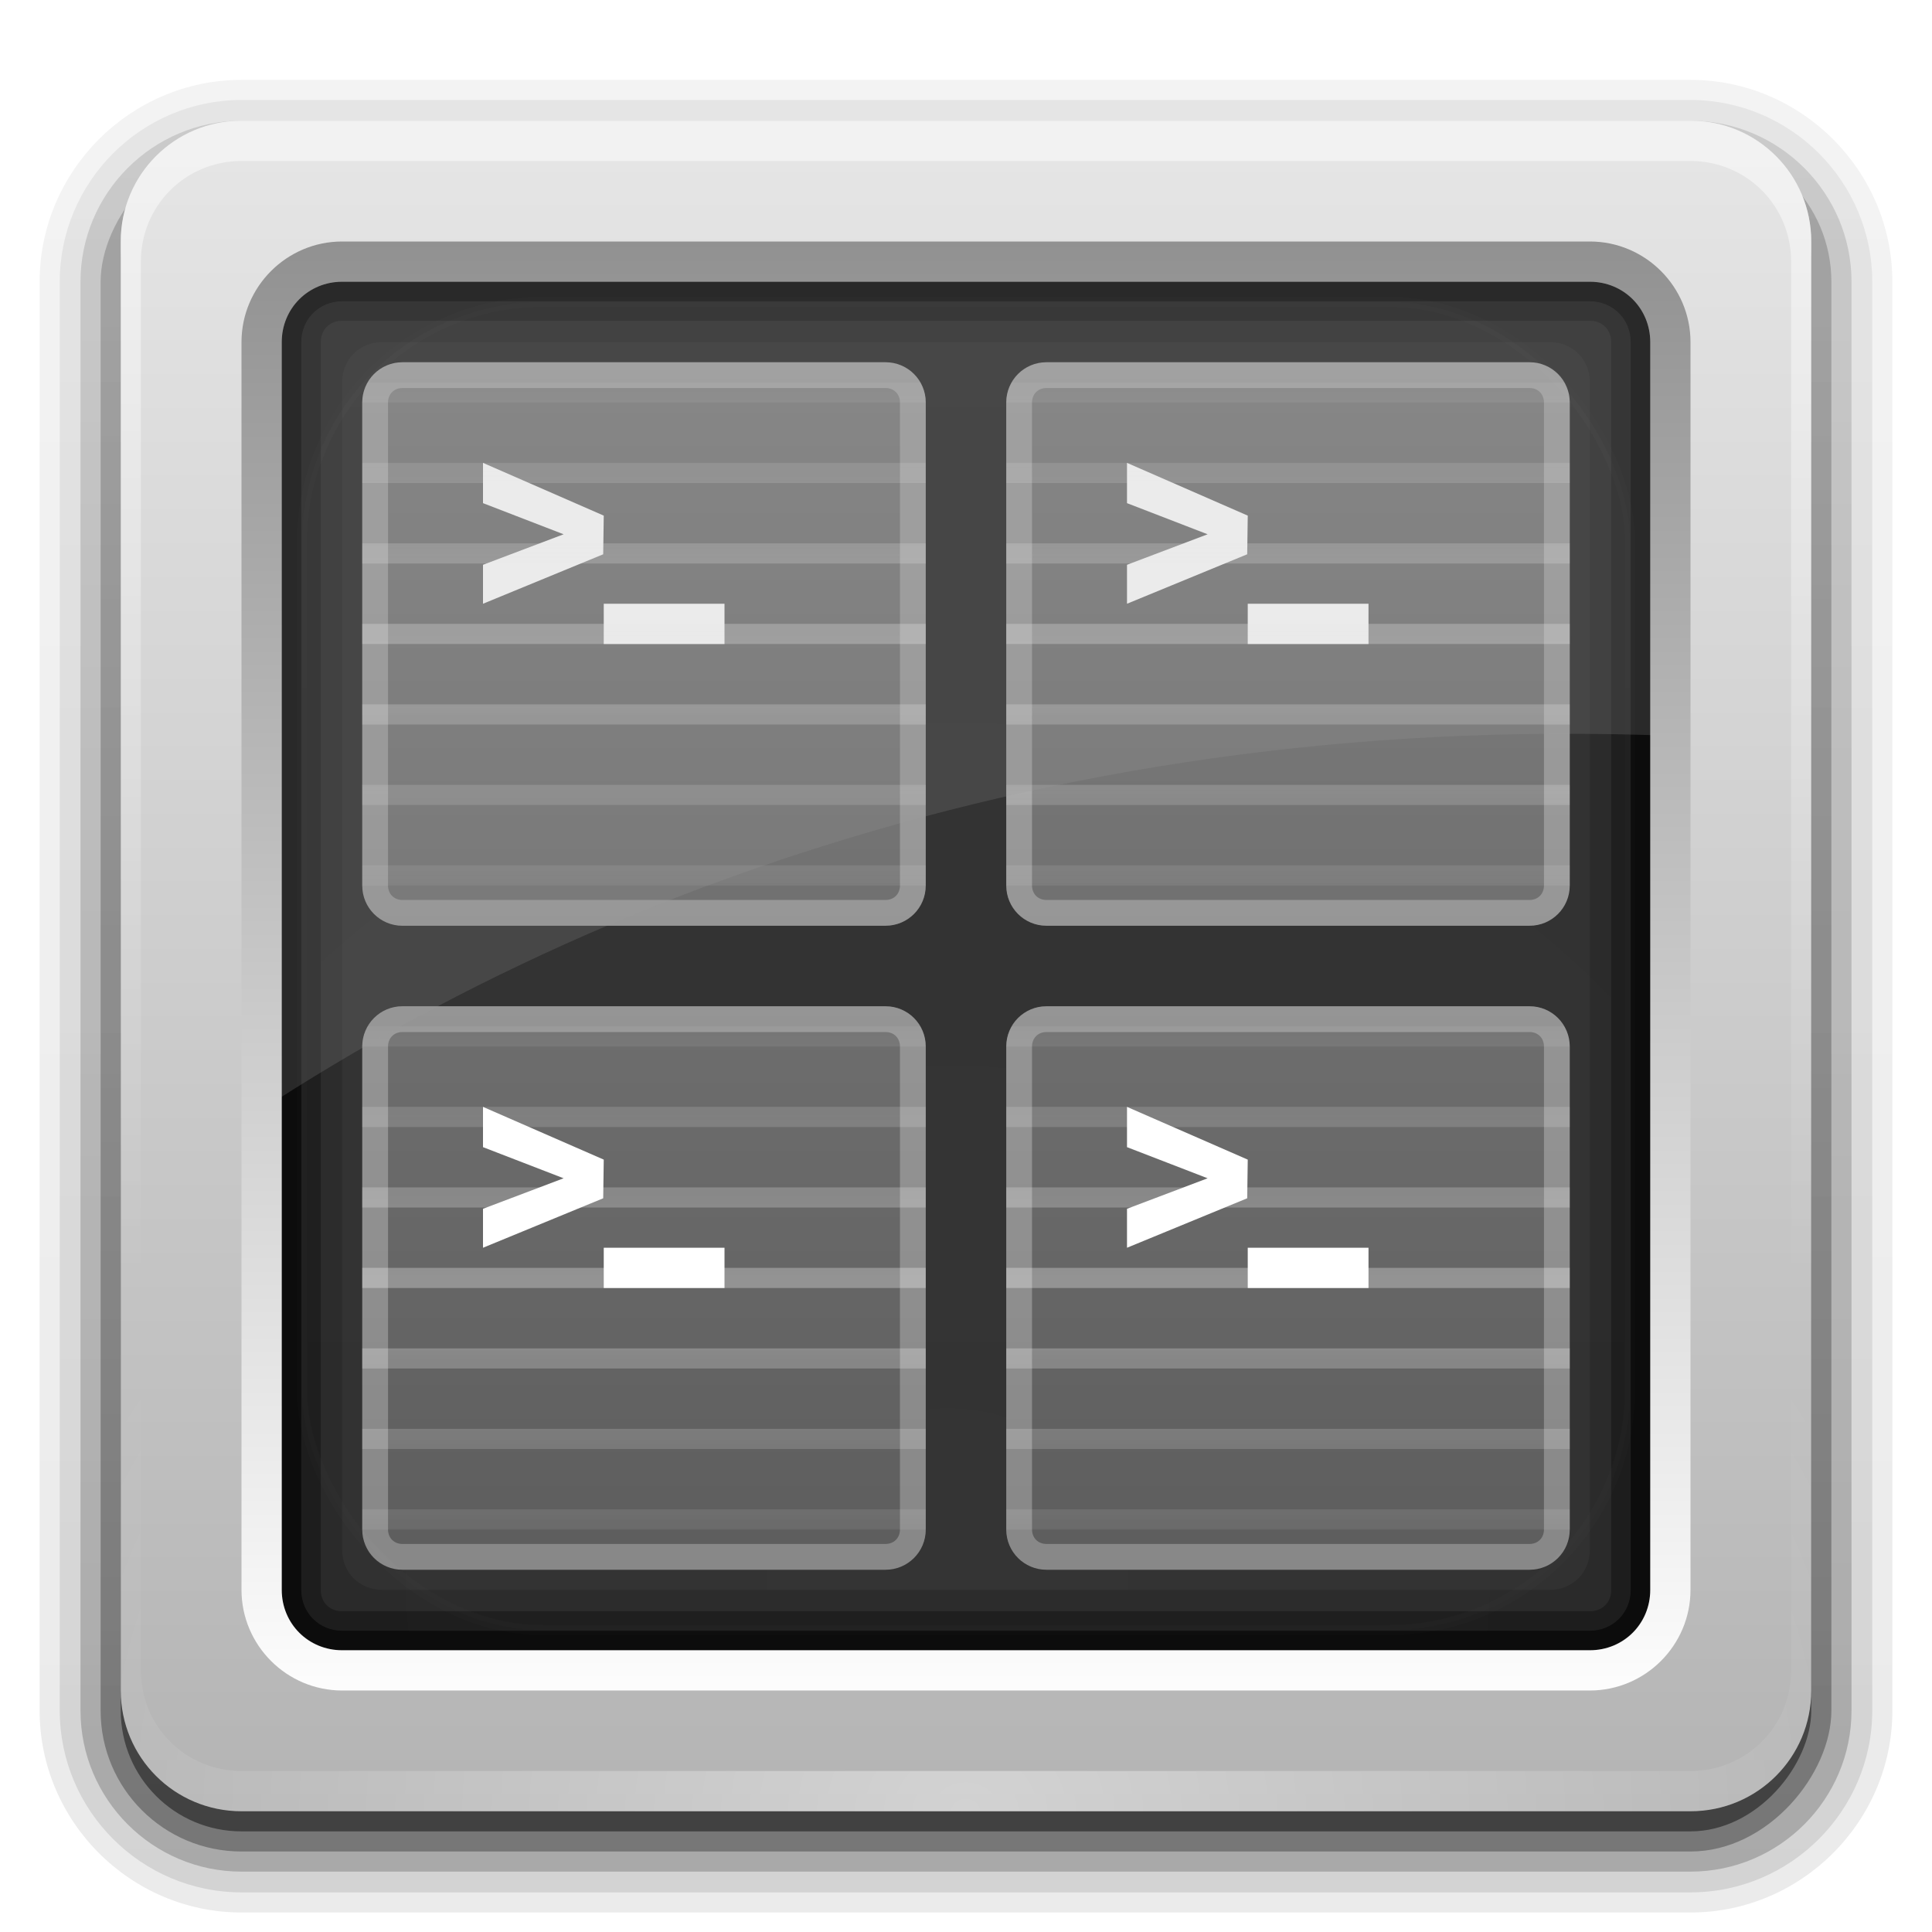 <?xml version="1.0" encoding="UTF-8" standalone="no"?>
<!-- Created with Inkscape (http://www.inkscape.org/) -->

<svg
   xmlns:dc="http://purl.org/dc/elements/1.1/"
   xmlns:cc="http://creativecommons.org/ns#"
   xmlns:rdf="http://www.w3.org/1999/02/22-rdf-syntax-ns#"
   xmlns:svg="http://www.w3.org/2000/svg"
   xmlns="http://www.w3.org/2000/svg"
   xmlns:xlink="http://www.w3.org/1999/xlink"
   xmlns:sodipodi="http://sodipodi.sourceforge.net/DTD/sodipodi-0.dtd"
   xmlns:inkscape="http://www.inkscape.org/namespaces/inkscape"
   version="1.0"
   width="96"
   height="96"
   id="svg2408"
   sodipodi:docname="tilix.svg"
   inkscape:version="0.92.1 r15371">
  <sodipodi:namedview
     pagecolor="#ffffff"
     bordercolor="#666666"
     borderopacity="1"
     objecttolerance="10"
     gridtolerance="10"
     guidetolerance="10"
     inkscape:pageopacity="0"
     inkscape:pageshadow="2"
     inkscape:window-width="1920"
     inkscape:window-height="1029"
     id="namedview87"
     showgrid="false"
     inkscape:zoom="3.4766083"
     inkscape:cx="34.971034"
     inkscape:cy="20.638582"
     inkscape:window-x="0"
     inkscape:window-y="25"
     inkscape:window-maximized="1"
     inkscape:current-layer="layer3" />
  <defs
     id="defs2410">
    <linearGradient
       id="linearGradient4568">
      <stop
         offset="0"
         style="stop-color:#fbfbfb;stop-opacity:1"
         id="stop4564" />
      <stop
         offset="1"
         style="stop-color:#ffffff;stop-opacity:0"
         id="stop4566" />
    </linearGradient>
    <linearGradient
       id="linearGradient3940">
      <stop
         id="stop3942"
         style="stop-color:#ffffff;stop-opacity:1"
         offset="0" />
      <stop
         id="stop3944"
         style="stop-color:#ffffff;stop-opacity:0"
         offset="1" />
    </linearGradient>
    <linearGradient
       id="linearGradient3916">
      <stop
         id="stop3918"
         style="stop-color:#333333;stop-opacity:1"
         offset="0" />
      <stop
         id="stop3920"
         style="stop-color:#303030;stop-opacity:1"
         offset="1" />
    </linearGradient>
    <linearGradient
       id="linearGradient3465">
      <stop
         id="stop3467"
         style="stop-color:#919191;stop-opacity:1"
         offset="0" />
      <stop
         id="stop3469"
         style="stop-color:#fdfdfd;stop-opacity:1"
         offset="1" />
    </linearGradient>
    <linearGradient
       id="linearGradient3187">
      <stop
         id="stop3189"
         style="stop-color:#b4b4b4;stop-opacity:1"
         offset="0" />
      <stop
         id="stop3191"
         style="stop-color:#e6e6e6;stop-opacity:1"
         offset="1" />
    </linearGradient>
    <linearGradient
       x1="45.448"
       y1="92.54"
       x2="45.448"
       y2="7.017"
       id="ButtonShadow"
       gradientUnits="userSpaceOnUse"
       gradientTransform="scale(1.006,0.994)">
      <stop
         id="stop3750"
         style="stop-color:#000000;stop-opacity:1"
         offset="0" />
      <stop
         id="stop3752"
         style="stop-color:#000000;stop-opacity:0.588"
         offset="1" />
    </linearGradient>
    <linearGradient
       id="linearGradient3737">
      <stop
         id="stop3739"
         style="stop-color:#ffffff;stop-opacity:1"
         offset="0" />
      <stop
         id="stop3741"
         style="stop-color:#ffffff;stop-opacity:0"
         offset="1" />
    </linearGradient>
    <filter
       color-interpolation-filters="sRGB"
       id="filter3174">
      <feGaussianBlur
         id="feGaussianBlur3176"
         stdDeviation="1.71" />
    </filter>
    <linearGradient
       x1="36.357"
       y1="6"
       x2="36.357"
       y2="63.893"
       id="linearGradient3188"
       xlink:href="#linearGradient3737"
       gradientUnits="userSpaceOnUse" />
    <linearGradient
       x1="48"
       y1="90"
       x2="48"
       y2="5.988"
       id="linearGradient3427"
       xlink:href="#linearGradient3187"
       gradientUnits="userSpaceOnUse" />
    <radialGradient
       cx="47.098"
       cy="78.287"
       r="38.957"
       fx="47.098"
       fy="78.287"
       id="radialGradient3205"
       xlink:href="#linearGradient3916"
       gradientUnits="userSpaceOnUse"
       gradientTransform="matrix(1.383,-1.0350102e-8,0,1.312,-18.039,-24.219)" />
    <linearGradient
       x1="43.179"
       y1="13"
       x2="43.179"
       y2="83.295"
       id="linearGradient3279"
       xlink:href="#linearGradient3465"
       gradientUnits="userSpaceOnUse"
       gradientTransform="matrix(1.029,0,0,1.029,-1.412,-1.412)" />
    <linearGradient
       id="linearGradient3737-7">
      <stop
         id="stop3739-2"
         style="stop-color:#ffffff;stop-opacity:1"
         offset="0" />
      <stop
         id="stop3741-7"
         style="stop-color:#ffffff;stop-opacity:0"
         offset="1" />
    </linearGradient>
    <radialGradient
       cx="48"
       cy="90.172"
       r="42"
       fx="48"
       fy="90.172"
       id="radialGradient2874"
       xlink:href="#linearGradient3737-7"
       gradientUnits="userSpaceOnUse"
       gradientTransform="matrix(1.157,0,0,0.996,-7.551,0.197)" />
    <linearGradient
       id="linearGradient3737-4">
      <stop
         id="stop3739-8"
         style="stop-color:#ffffff;stop-opacity:1"
         offset="0" />
      <stop
         id="stop3741-71"
         style="stop-color:#ffffff;stop-opacity:0"
         offset="1" />
    </linearGradient>
    <clipPath
       id="clipPath3613">
      <rect
         width="84"
         height="84"
         rx="6"
         ry="6"
         x="6"
         y="6"
         id="rect3615"
         style="fill:#ffffff;fill-opacity:1;fill-rule:nonzero;stroke:none" />
    </clipPath>
    <filter
       x="-0.192"
       y="-0.192"
       width="1.384"
       height="1.384"
       color-interpolation-filters="sRGB"
       id="filter3794">
      <feGaussianBlur
         id="feGaussianBlur3796"
         stdDeviation="5.28" />
    </filter>
    <linearGradient
       x1="48"
       y1="20.221"
       x2="48"
       y2="138.661"
       id="linearGradient2908"
       xlink:href="#linearGradient3737-4"
       gradientUnits="userSpaceOnUse" />
    <linearGradient
       x1="45.448"
       y1="92.54"
       x2="45.448"
       y2="7.017"
       id="ButtonShadow-0"
       gradientUnits="userSpaceOnUse"
       gradientTransform="matrix(1.006,0,0,0.994,100,0)">
      <stop
         id="stop3750-8"
         style="stop-color:#000000;stop-opacity:1"
         offset="0" />
      <stop
         id="stop3752-5"
         style="stop-color:#000000;stop-opacity:0.588"
         offset="1" />
    </linearGradient>
    <linearGradient
       x1="32.251"
       y1="6.132"
       x2="32.251"
       y2="90.239"
       id="linearGradient3780"
       xlink:href="#ButtonShadow-0"
       gradientUnits="userSpaceOnUse"
       gradientTransform="matrix(1.024,0,0,1.012,-1.143,-98.071)" />
    <linearGradient
       x1="32.251"
       y1="6.132"
       x2="32.251"
       y2="90.239"
       id="linearGradient3772"
       xlink:href="#ButtonShadow-0"
       gradientUnits="userSpaceOnUse"
       gradientTransform="matrix(1.024,0,0,1.012,-1.143,-98.071)" />
    <linearGradient
       x1="32.251"
       y1="6.132"
       x2="32.251"
       y2="90.239"
       id="linearGradient3725"
       xlink:href="#ButtonShadow-0"
       gradientUnits="userSpaceOnUse"
       gradientTransform="matrix(1.024,0,0,1.012,-1.143,-98.071)" />
    <linearGradient
       x1="32.251"
       y1="6.132"
       x2="32.251"
       y2="90.239"
       id="linearGradient3721"
       xlink:href="#ButtonShadow-0"
       gradientUnits="userSpaceOnUse"
       gradientTransform="translate(0,-97)" />
    <linearGradient
       x1="32.251"
       y1="6.132"
       x2="32.251"
       y2="90.239"
       id="linearGradient3224-3"
       xlink:href="#ButtonShadow-0"
       gradientUnits="userSpaceOnUse"
       gradientTransform="matrix(1.024,0,0,1.012,-1.143,-98.071)" />
    <linearGradient
       id="linearGradient2198">
      <stop
         id="stop2200"
         style="stop-color:#808080;stop-opacity:1"
         offset="0" />
      <stop
         id="stop2202"
         style="stop-color:#5c5c5c;stop-opacity:1"
         offset="1" />
    </linearGradient>
    <linearGradient
       x1="18"
       y1="47.5"
       x2="78"
       y2="47.5"
       id="linearGradient3914"
       xlink:href="#linearGradient2198"
       gradientUnits="userSpaceOnUse"
       gradientTransform="matrix(0,1,1,0,0,0)" />
    <linearGradient
       x1="48"
       y1="64"
       x2="48"
       y2="80"
       id="linearGradient3946"
       xlink:href="#linearGradient3940"
       gradientUnits="userSpaceOnUse"
       spreadMethod="reflect" />
    <linearGradient
       x1="48"
       y1="64"
       x2="48"
       y2="80"
       id="linearGradient3950"
       xlink:href="#linearGradient4568"
       gradientUnits="userSpaceOnUse"
       gradientTransform="translate(0,-32)"
       spreadMethod="reflect" />
  </defs>
  <g
     id="layer2"
     style="display:none">
    <rect
       width="86"
       height="85"
       rx="6"
       ry="6"
       x="5"
       y="7"
       id="rect3745"
       style="opacity:0.9;fill:url(#ButtonShadow);fill-opacity:1;fill-rule:nonzero;stroke:none;filter:url(#filter3174)" />
  </g>
  <g
     id="layer4"
     style="display:inline">
    <path
       d="m 12,-95.031 c -5.511,0 -10.031,4.52 -10.031,10.031 l 0,71 c 0,5.511 4.52,10.031 10.031,10.031 l 72,0 c 5.511,0 10.031,-4.52 10.031,-10.031 l 0,-71 c 0,-5.511 -4.52,-10.031 -10.031,-10.031 l -72,0 z"
       transform="scale(1,-1)"
       id="path3786"
       style="opacity:0.08;fill:url(#linearGradient3224-3);fill-opacity:1;fill-rule:nonzero;stroke:none;display:inline" />
    <path
       d="m 12,-94.031 c -4.972,0 -9.031,4.06 -9.031,9.031 l 0,71 c 0,4.972 4.06,9.031 9.031,9.031 l 72,0 c 4.972,0 9.031,-4.06 9.031,-9.031 l 0,-71 c 0,-4.972 -4.06,-9.031 -9.031,-9.031 l -72,0 z"
       transform="scale(1,-1)"
       id="path3778"
       style="opacity:0.1;fill:url(#linearGradient3780);fill-opacity:1;fill-rule:nonzero;stroke:none;display:inline" />
    <path
       d="m 12,-93 c -4.409,0 -8,3.591 -8,8 l 0,71 c 0,4.409 3.591,8 8,8 l 72,0 c 4.409,0 8,-3.591 8,-8 l 0,-71 c 0,-4.409 -3.591,-8 -8,-8 l -72,0 z"
       transform="scale(1,-1)"
       id="path3770"
       style="opacity:0.2;fill:url(#linearGradient3772);fill-opacity:1;fill-rule:nonzero;stroke:none;display:inline" />
    <rect
       width="86"
       height="85"
       rx="7"
       ry="7"
       x="5"
       y="-92"
       transform="scale(1,-1)"
       id="rect3723"
       style="opacity:0.3;fill:url(#linearGradient3725);fill-opacity:1;fill-rule:nonzero;stroke:none;display:inline" />
    <rect
       width="84"
       height="84"
       rx="6"
       ry="6"
       x="6"
       y="-91"
       transform="scale(1,-1)"
       id="rect3716"
       style="opacity:0.45;fill:url(#linearGradient3721);fill-opacity:1;fill-rule:nonzero;stroke:none;display:inline" />
  </g>
  <g
     id="layer3"
     style="display:inline">
    <rect
       width="77.915"
       height="78.516"
       rx="5.853"
       ry="6.173"
       x="8.141"
       y="8.254"
       id="rect3461"
       style="display:inline;fill:url(#radialGradient3205);fill-opacity:1;stroke:none" />
    <path
       d="m 18,20 c 0,-1.108 0.892,-2 2,-2 h 24 c 1.108,0 2,0.892 2,2 v 24 c 0,1.108 -0.892,2 -2,2 H 20 c -1.108,0 -2,-0.892 -2,-2 z m 0,32 c 0,-1.108 0.892,-2 2,-2 h 24 c 1.108,0 2,0.892 2,2 v 24 c 0,1.108 -0.892,2 -2,2 H 20 c -1.108,0 -2,-0.892 -2,-2 z M 50,20 c 0,-1.108 0.892,-2 2,-2 h 24 c 1.108,0 2,0.892 2,2 v 24 c 0,1.108 -0.892,2 -2,2 H 52 c -1.108,0 -2,-0.892 -2,-2 z m 0,32 c 0,-1.108 0.892,-2 2,-2 h 24 c 1.108,0 2,0.892 2,2 v 24 c 0,1.108 -0.892,2 -2,2 H 52 c -1.108,0 -2,-0.892 -2,-2 z"
       inkscape:connector-curvature="0"
       id="path3717"
       style="color:#000000;display:inline;overflow:visible;visibility:visible;fill:url(#linearGradient3914);fill-opacity:1;fill-rule:nonzero;stroke:none;stroke-width:1;marker:none;enable-background:accumulate" />
    <path
       d="m 24,23 v 2.001 L 28.006,26.548 24,28.064 V 30 L 29.973,27.542 30,25.621 Z"
       inkscape:connector-curvature="0"
       id="path3213"
       style="font-style:normal;font-variant:normal;font-weight:bold;font-stretch:normal;font-size:48px;line-height:125%;font-family:'MgOpen Canonica';-inkscape-font-specification:'MgOpen Canonica Bold';text-align:start;writing-mode:lr-tb;text-anchor:start;display:inline;fill:#ffffff;fill-opacity:1;stroke:none" />
    <path
       d="m 30,30 v 2 h 6 v -2 z"
       inkscape:connector-curvature="0"
       id="path3557"
       style="font-style:normal;font-variant:normal;font-weight:bold;font-stretch:normal;font-size:48px;line-height:125%;font-family:'MgOpen Canonica';-inkscape-font-specification:'MgOpen Canonica Bold';text-align:start;writing-mode:lr-tb;text-anchor:start;display:inline;fill:#ffffff;fill-opacity:1;stroke:none" />
    <path
       d="m 19,13 c -3.289,0 -6,2.711 -6,6 v 58 c 0,3.289 2.711,6 6,6 h 58 c 3.289,0 6,-2.711 6,-6 V 19 c 0,-3.289 -2.711,-6 -6,-6 z m 0,4 h 58 c 1.143,0 2,0.857 2,2 v 58 c 0,1.143 -0.857,2 -2,2 H 19 c -1.143,0 -2,-0.857 -2,-2 V 19 c 0,-1.143 0.857,-2 2,-2 z"
       inkscape:connector-curvature="0"
       id="rect3222-3"
       style="color:#000000;font-style:normal;font-variant:normal;font-weight:normal;font-stretch:normal;font-size:medium;line-height:normal;font-family:'Abandoned Bitplane';-inkscape-font-specification:'Abandoned Bitplane';text-indent:0;text-align:start;text-decoration:none;text-decoration-line:none;letter-spacing:normal;word-spacing:normal;text-transform:none;writing-mode:lr-tb;direction:ltr;text-anchor:start;display:inline;overflow:visible;visibility:visible;opacity:0.15;fill:#000000;fill-opacity:1;stroke:none;stroke-width:4;marker:none;enable-background:accumulate" />
    <path
       d="m 17,14 c -1.662,0 -3,1.338 -3,3 v 62 c 0,1.662 1.338,3 3,3 h 62 c 1.662,0 3,-1.338 3,-3 V 17 c 0,-1.662 -1.338,-3 -3,-3 z m 0,1.938 h 62 c 0.618,0 1.062,0.444 1.062,1.062 v 62 c 0,0.618 -0.444,1.062 -1.062,1.062 H 17 c -0.618,0 -1.062,-0.444 -1.062,-1.062 V 17 c 0,-0.618 0.444,-1.062 1.062,-1.062 z"
       inkscape:connector-curvature="0"
       id="rect3981"
       style="color:#000000;display:inline;overflow:visible;visibility:visible;opacity:0.3;fill:#000000;fill-opacity:1;fill-rule:nonzero;stroke:none;stroke-width:1;marker:none;enable-background:accumulate" />
    <path
       d="m 17,14 c -1.662,0 -3,1.338 -3,3 v 62 c 0,1.662 1.338,3 3,3 h 62 c 1.662,0 3,-1.338 3,-3 V 17 c 0,-1.662 -1.338,-3 -3,-3 z m 0,0.969 h 62 c 1.14,0 2.031,0.891 2.031,2.031 v 62 c 0,1.14 -0.891,2.031 -2.031,2.031 H 17 c -1.14,0 -2.031,-0.891 -2.031,-2.031 V 17 c 0,-1.14 0.891,-2.031 2.031,-2.031 z"
       inkscape:connector-curvature="0"
       id="rect3977"
       style="color:#000000;display:inline;overflow:visible;visibility:visible;opacity:0.6;fill:#000000;fill-opacity:1;fill-rule:nonzero;stroke:none;stroke-width:1;marker:none;enable-background:accumulate" />
    <path
       d="m 56,23 v 2.001 L 60.006,26.548 56,28.064 V 30 L 61.973,27.542 62,25.621 Z"
       inkscape:connector-curvature="0"
       id="path3729"
       style="font-style:normal;font-variant:normal;font-weight:bold;font-stretch:normal;font-size:48px;line-height:125%;font-family:'MgOpen Canonica';-inkscape-font-specification:'MgOpen Canonica Bold';text-align:start;writing-mode:lr-tb;text-anchor:start;display:inline;fill:#ffffff;fill-opacity:1;stroke:none" />
    <path
       d="m 62,30 v 2 h 6 v -2 z"
       inkscape:connector-curvature="0"
       id="path3731"
       style="font-style:normal;font-variant:normal;font-weight:bold;font-stretch:normal;font-size:48px;line-height:125%;font-family:'MgOpen Canonica';-inkscape-font-specification:'MgOpen Canonica Bold';text-align:start;writing-mode:lr-tb;text-anchor:start;display:inline;fill:#ffffff;fill-opacity:1;stroke:none" />
    <path
       d="m 24,55 v 2.001 L 28.006,58.548 24,60.064 V 62 L 29.973,59.542 30,57.621 Z"
       inkscape:connector-curvature="0"
       id="path3733"
       style="font-style:normal;font-variant:normal;font-weight:bold;font-stretch:normal;font-size:48px;line-height:125%;font-family:'MgOpen Canonica';-inkscape-font-specification:'MgOpen Canonica Bold';text-align:start;writing-mode:lr-tb;text-anchor:start;display:inline;fill:#ffffff;fill-opacity:1;stroke:none" />
    <path
       d="m 30,62 v 2 h 6 v -2 z"
       inkscape:connector-curvature="0"
       id="path3735"
       style="font-style:normal;font-variant:normal;font-weight:bold;font-stretch:normal;font-size:48px;line-height:125%;font-family:'MgOpen Canonica';-inkscape-font-specification:'MgOpen Canonica Bold';text-align:start;writing-mode:lr-tb;text-anchor:start;display:inline;fill:#ffffff;fill-opacity:1;stroke:none" />
    <path
       d="m 56,55 v 2.001 L 60.006,58.548 56,60.064 V 62 L 61.973,59.542 62,57.621 Z"
       inkscape:connector-curvature="0"
       id="path3737"
       style="font-style:normal;font-variant:normal;font-weight:bold;font-stretch:normal;font-size:48px;line-height:125%;font-family:'MgOpen Canonica';-inkscape-font-specification:'MgOpen Canonica Bold';text-align:start;writing-mode:lr-tb;text-anchor:start;display:inline;fill:#ffffff;fill-opacity:1;stroke:none" />
    <path
       d="m 62,62 v 2 h 6 v -2 z"
       inkscape:connector-curvature="0"
       id="path3739"
       style="font-style:normal;font-variant:normal;font-weight:bold;font-stretch:normal;font-size:48px;line-height:125%;font-family:'MgOpen Canonica';-inkscape-font-specification:'MgOpen Canonica Bold';text-align:start;writing-mode:lr-tb;text-anchor:start;display:inline;fill:#ffffff;fill-opacity:1;stroke:none" />
    <path
       d="m 20,18 c -1.108,0 -2,0.892 -2,2 v 24 c 0,1.108 0.892,2 2,2 h 24 c 1.108,0 2,-0.892 2,-2 V 20 c 0,-1.108 -0.892,-2 -2,-2 z m 32,0 c -1.108,0 -2,0.892 -2,2 v 24 c 0,1.108 0.892,2 2,2 h 24 c 1.108,0 2,-0.892 2,-2 V 20 c 0,-1.108 -0.892,-2 -2,-2 z m -32,1.281 h 24 c 0.42,0 0.719,0.299 0.719,0.719 v 24 c 0,0.42 -0.299,0.719 -0.719,0.719 H 20 c -0.42,0 -0.719,-0.299 -0.719,-0.719 V 20 c 0,-0.42 0.299,-0.719 0.719,-0.719 z m 32,0 h 24 c 0.42,0 0.719,0.299 0.719,0.719 v 24 c 0,0.42 -0.299,0.719 -0.719,0.719 H 52 c -0.42,0 -0.719,-0.299 -0.719,-0.719 V 20 c 0,-0.42 0.299,-0.719 0.719,-0.719 z M 20,50 c -1.108,0 -2,0.892 -2,2 v 24 c 0,1.108 0.892,2 2,2 h 24 c 1.108,0 2,-0.892 2,-2 V 52 c 0,-1.108 -0.892,-2 -2,-2 z m 32,0 c -1.108,0 -2,0.892 -2,2 v 24 c 0,1.108 0.892,2 2,2 h 24 c 1.108,0 2,-0.892 2,-2 V 52 c 0,-1.108 -0.892,-2 -2,-2 z m -32,1.281 h 24 c 0.42,0 0.719,0.299 0.719,0.719 v 24 c 0,0.42 -0.299,0.719 -0.719,0.719 H 20 c -0.42,0 -0.719,-0.299 -0.719,-0.719 V 52 c 0,-0.42 0.299,-0.719 0.719,-0.719 z m 32,0 h 24 c 0.42,0 0.719,0.299 0.719,0.719 v 24 c 0,0.42 -0.299,0.719 -0.719,0.719 H 52 c -0.42,0 -0.719,-0.299 -0.719,-0.719 V 52 c 0,-0.42 0.299,-0.719 0.719,-0.719 z"
       inkscape:connector-curvature="0"
       id="path3741"
       style="color:#000000;display:inline;overflow:visible;visibility:visible;opacity:0.3;fill:#ededed;fill-opacity:1;fill-rule:nonzero;stroke:none;stroke-width:1;marker:none;enable-background:accumulate" />
    <path
       d="M 18.281,51 C 18.111,51.295 18,51.634 18,52 h 28 c 0,-0.366 -0.111,-0.705 -0.281,-1 z m 32,0 C 50.111,51.295 50,51.634 50,52 h 28 c 0,-0.366 -0.111,-0.705 -0.281,-1 z M 18,55 v 1 h 28 v -1 z m 32,0 v 1 h 28 v -1 z m -32,4 v 1 h 28 v -1 z m 32,0 v 1 h 28 v -1 z m -32,4 v 1 h 28 v -1 z m 32,0 v 1 h 28 v -1 z m -32,4 v 1 h 28 v -1 z m 32,0 v 1 h 28 v -1 z m -32,4 v 1 h 28 v -1 z m 32,0 v 1 h 28 v -1 z m -32,4 v 1 h 28 v -1 z m 32,0 v 1 h 28 v -1 z"
       inkscape:connector-curvature="0"
       id="rect3922"
       style="color:#000000;display:inline;overflow:visible;visibility:visible;opacity:0.3;fill:url(#linearGradient3946);fill-opacity:1;fill-rule:nonzero;stroke:none;stroke-width:1;marker:none;enable-background:accumulate" />
    <path
       d="M 18.281,19 C 18.111,19.295 18,19.634 18,20 h 28 c 0,-0.366 -0.111,-0.705 -0.281,-1 z m 32,0 C 50.111,19.295 50,19.634 50,20 h 28 c 0,-0.366 -0.111,-0.705 -0.281,-1 z M 18,23 v 1 h 28 v -1 z m 32,0 v 1 h 28 v -1 z m -32,4 v 1 h 28 v -1 z m 32,0 v 1 h 28 v -1 z m -32,4 v 1 h 28 v -1 z m 32,0 v 1 h 28 v -1 z m -32,4 v 1 h 28 v -1 z m 32,0 v 1 h 28 v -1 z m -32,4 v 1 h 28 v -1 z m 32,0 v 1 h 28 v -1 z m -32,4 v 1 h 28 v -1 z m 32,0 v 1 h 28 v -1 z"
       inkscape:connector-curvature="0"
       id="path3948"
       style="color:#000000;display:inline;overflow:visible;visibility:visible;opacity:0.3;fill:url(#linearGradient3950);fill-opacity:1;fill-rule:nonzero;stroke:none;stroke-width:1;marker:none;enable-background:accumulate" />
    <path
       d="m 14,8.25 c -3.242,0 -5.844,2.768 -5.844,6.188 V 58.5 C 26.98,44.641 53.968,34.706 86.062,36.719 V 14.438 c 0,-3.42 -2.633,-6.188 -5.875,-6.188 z"
       inkscape:connector-curvature="0"
       id="rect3256"
       style="display:inline;opacity:0.2;fill:#9f9f9f;fill-opacity:1;stroke:none" />
  </g>
  <g
     id="layer1"
     style="display:inline">
    <path
       d="M 12,6 C 8.676,6 6,8.676 6,12 v 72 c 0,3.324 2.676,6 6,6 h 72 c 3.324,0 6,-2.676 6,-6 V 12 C 90,8.676 87.324,6 84,6 Z m 5,7 h 62 c 2.216,0 4,1.784 4,4 v 62 c 10e-7,2.216 -1.784,4 -4,4 H 17 c -2.216,10e-7 -4,-1.784 -4,-4 V 17 c 0,-2.216 1.784,-4 4,-4 z"
       inkscape:connector-curvature="0"
       id="rect2419"
       style="display:inline;fill:url(#linearGradient3427);fill-opacity:1;fill-rule:nonzero;stroke:none" />
    <path
       d="M 12,6 C 8.676,6 6,8.676 6,12 v 2 68 2 c 0,0.335 0.041,0.651 0.094,0.969 0.049,0.296 0.097,0.597 0.188,0.875 0.01,0.03 0.021,0.064 0.031,0.094 0.099,0.288 0.235,0.547 0.375,0.812 0.145,0.274 0.316,0.536 0.5,0.781 0.184,0.246 0.374,0.473 0.594,0.688 0.44,0.428 0.943,0.815 1.5,1.094 0.279,0.14 0.573,0.247 0.875,0.344 -0.256,-0.1 -0.487,-0.236 -0.719,-0.375 -0.007,-0.004 -0.024,0.004 -0.031,0 -0.032,-0.019 -0.062,-0.043 -0.094,-0.062 -0.12,-0.077 -0.231,-0.164 -0.344,-0.25 -0.106,-0.081 -0.213,-0.161 -0.312,-0.25 C 8.478,88.557 8.309,88.373 8.156,88.188 8.049,88.057 7.938,87.922 7.844,87.781 7.819,87.743 7.805,87.695 7.781,87.656 7.716,87.553 7.651,87.452 7.594,87.344 7.493,87.149 7.388,86.928 7.312,86.719 7.305,86.697 7.289,86.678 7.281,86.656 7.249,86.564 7.245,86.469 7.219,86.375 7.188,86.268 7.148,86.172 7.125,86.062 7.052,85.721 7,85.364 7,85 V 83 15 13 C 7,10.218 9.218,8 12,8 h 2 68 2 c 2.782,0 5,2.218 5,5 v 2 68 2 c 0,0.364 -0.052,0.721 -0.125,1.062 -0.044,0.207 -0.088,0.398 -0.156,0.594 -0.008,0.022 -0.023,0.041 -0.031,0.062 -0.063,0.174 -0.138,0.367 -0.219,0.531 -0.042,0.083 -0.079,0.17 -0.125,0.25 -0.055,0.097 -0.127,0.188 -0.188,0.281 -0.094,0.141 -0.205,0.276 -0.312,0.406 -0.143,0.174 -0.303,0.347 -0.469,0.5 -0.011,0.01 -0.02,0.021 -0.031,0.031 -0.138,0.126 -0.285,0.234 -0.438,0.344 -0.103,0.073 -0.204,0.153 -0.312,0.219 -0.007,0.004 -0.024,-0.004 -0.031,0 -0.232,0.139 -0.463,0.275 -0.719,0.375 0.302,-0.097 0.596,-0.204 0.875,-0.344 0.557,-0.279 1.06,-0.666 1.5,-1.094 0.22,-0.214 0.409,-0.442 0.594,-0.688 0.184,-0.246 0.355,-0.508 0.5,-0.781 0.14,-0.265 0.276,-0.525 0.375,-0.812 0.01,-0.031 0.021,-0.063 0.031,-0.094 0.09,-0.278 0.139,-0.579 0.188,-0.875 C 89.959,84.651 90,84.335 90,84 V 82 14 12 C 90,8.676 87.324,6 84,6 Z"
       inkscape:connector-curvature="0"
       id="rect3728"
       style="opacity:0.5;fill:url(#linearGradient3188);fill-opacity:1;fill-rule:nonzero;stroke:none" />
    <path
       d="m 17,12 c -2.753,0 -5,2.247 -5,5 v 62 c 0,2.753 2.247,5 5,5 h 62 c 2.753,0 5,-2.247 5,-5 V 17 c 0,-2.753 -2.247,-5 -5,-5 z m 0,2 h 62 c 1.679,0 3,1.321 3,3 v 62 c 10e-7,1.679 -1.321,3 -3,3 H 17 c -1.679,0 -3,-1.321 -3,-3 V 17 c 0,-1.679 1.321,-3 3,-3 z"
       inkscape:connector-curvature="0"
       id="rect3425"
       style="fill:url(#linearGradient3279);fill-opacity:1;fill-rule:nonzero;stroke:none" />
    <path
       d="M 12,90 C 8.676,90 6,87.324 6,84 V 82 14 12 c 0,-0.335 0.041,-0.651 0.094,-0.969 0.049,-0.296 0.097,-0.597 0.188,-0.875 C 6.291,10.126 6.302,10.093 6.312,10.062 6.411,9.775 6.547,9.515 6.688,9.25 6.832,8.976 7.003,8.714 7.188,8.469 7.372,8.223 7.561,7.995 7.781,7.781 8.221,7.353 8.724,6.967 9.281,6.688 9.56,6.548 9.855,6.441 10.156,6.344 9.9,6.444 9.67,6.58 9.438,6.719 c -0.007,0.004 -0.024,-0.004 -0.031,0 -0.032,0.019 -0.062,0.043 -0.094,0.062 -0.12,0.077 -0.231,0.164 -0.344,0.25 -0.106,0.081 -0.213,0.161 -0.312,0.25 C 8.478,7.443 8.309,7.627 8.156,7.812 8.049,7.943 7.938,8.078 7.844,8.219 7.819,8.257 7.805,8.305 7.781,8.344 7.716,8.447 7.651,8.548 7.594,8.656 7.493,8.851 7.388,9.072 7.312,9.281 7.305,9.303 7.289,9.322 7.281,9.344 7.249,9.436 7.245,9.531 7.219,9.625 7.188,9.732 7.148,9.828 7.125,9.938 7.052,10.279 7,10.636 7,11 v 2 68 2 c 0,2.782 2.218,5 5,5 h 2 68 2 c 2.782,0 5,-2.218 5,-5 V 81 13 11 C 89,10.636 88.948,10.279 88.875,9.938 88.831,9.731 88.787,9.54 88.719,9.344 88.711,9.322 88.695,9.303 88.688,9.281 88.625,9.108 88.549,8.914 88.469,8.75 88.427,8.667 88.39,8.58 88.344,8.5 88.289,8.403 88.217,8.312 88.156,8.219 88.062,8.078 87.951,7.943 87.844,7.812 87.701,7.638 87.541,7.466 87.375,7.312 87.364,7.302 87.355,7.291 87.344,7.281 87.205,7.156 87.059,7.047 86.906,6.938 86.804,6.864 86.702,6.784 86.594,6.719 c -0.007,-0.004 -0.024,0.004 -0.031,0 -0.232,-0.139 -0.463,-0.275 -0.719,-0.375 0.302,0.097 0.596,0.204 0.875,0.344 0.557,0.279 1.06,0.666 1.5,1.094 0.22,0.214 0.409,0.442 0.594,0.688 0.184,0.246 0.355,0.508 0.5,0.781 0.14,0.265 0.276,0.525 0.375,0.812 0.01,0.031 0.021,0.063 0.031,0.094 0.09,0.278 0.139,0.579 0.188,0.875 C 89.959,11.349 90,11.665 90,12 v 2 68 2 c 0,3.324 -2.676,6 -6,6 z"
       inkscape:connector-curvature="0"
       id="path3615"
       style="opacity:0.4;fill:url(#radialGradient2874);fill-opacity:1;fill-rule:nonzero;stroke:none" />
    <rect
       width="66"
       height="66"
       rx="12"
       ry="12"
       x="15"
       y="15"
       clip-path="url(#clipPath3613)"
       id="rect3171"
       style="opacity:0.1;fill:url(#linearGradient2908);fill-opacity:1;fill-rule:nonzero;stroke:#ffffff;stroke-width:0.5;stroke-linecap:round;stroke-linejoin:miter;stroke-miterlimit:4;stroke-dasharray:none;stroke-dashoffset:0;stroke-opacity:1;filter:url(#filter3794)" />
  </g>
</svg>
